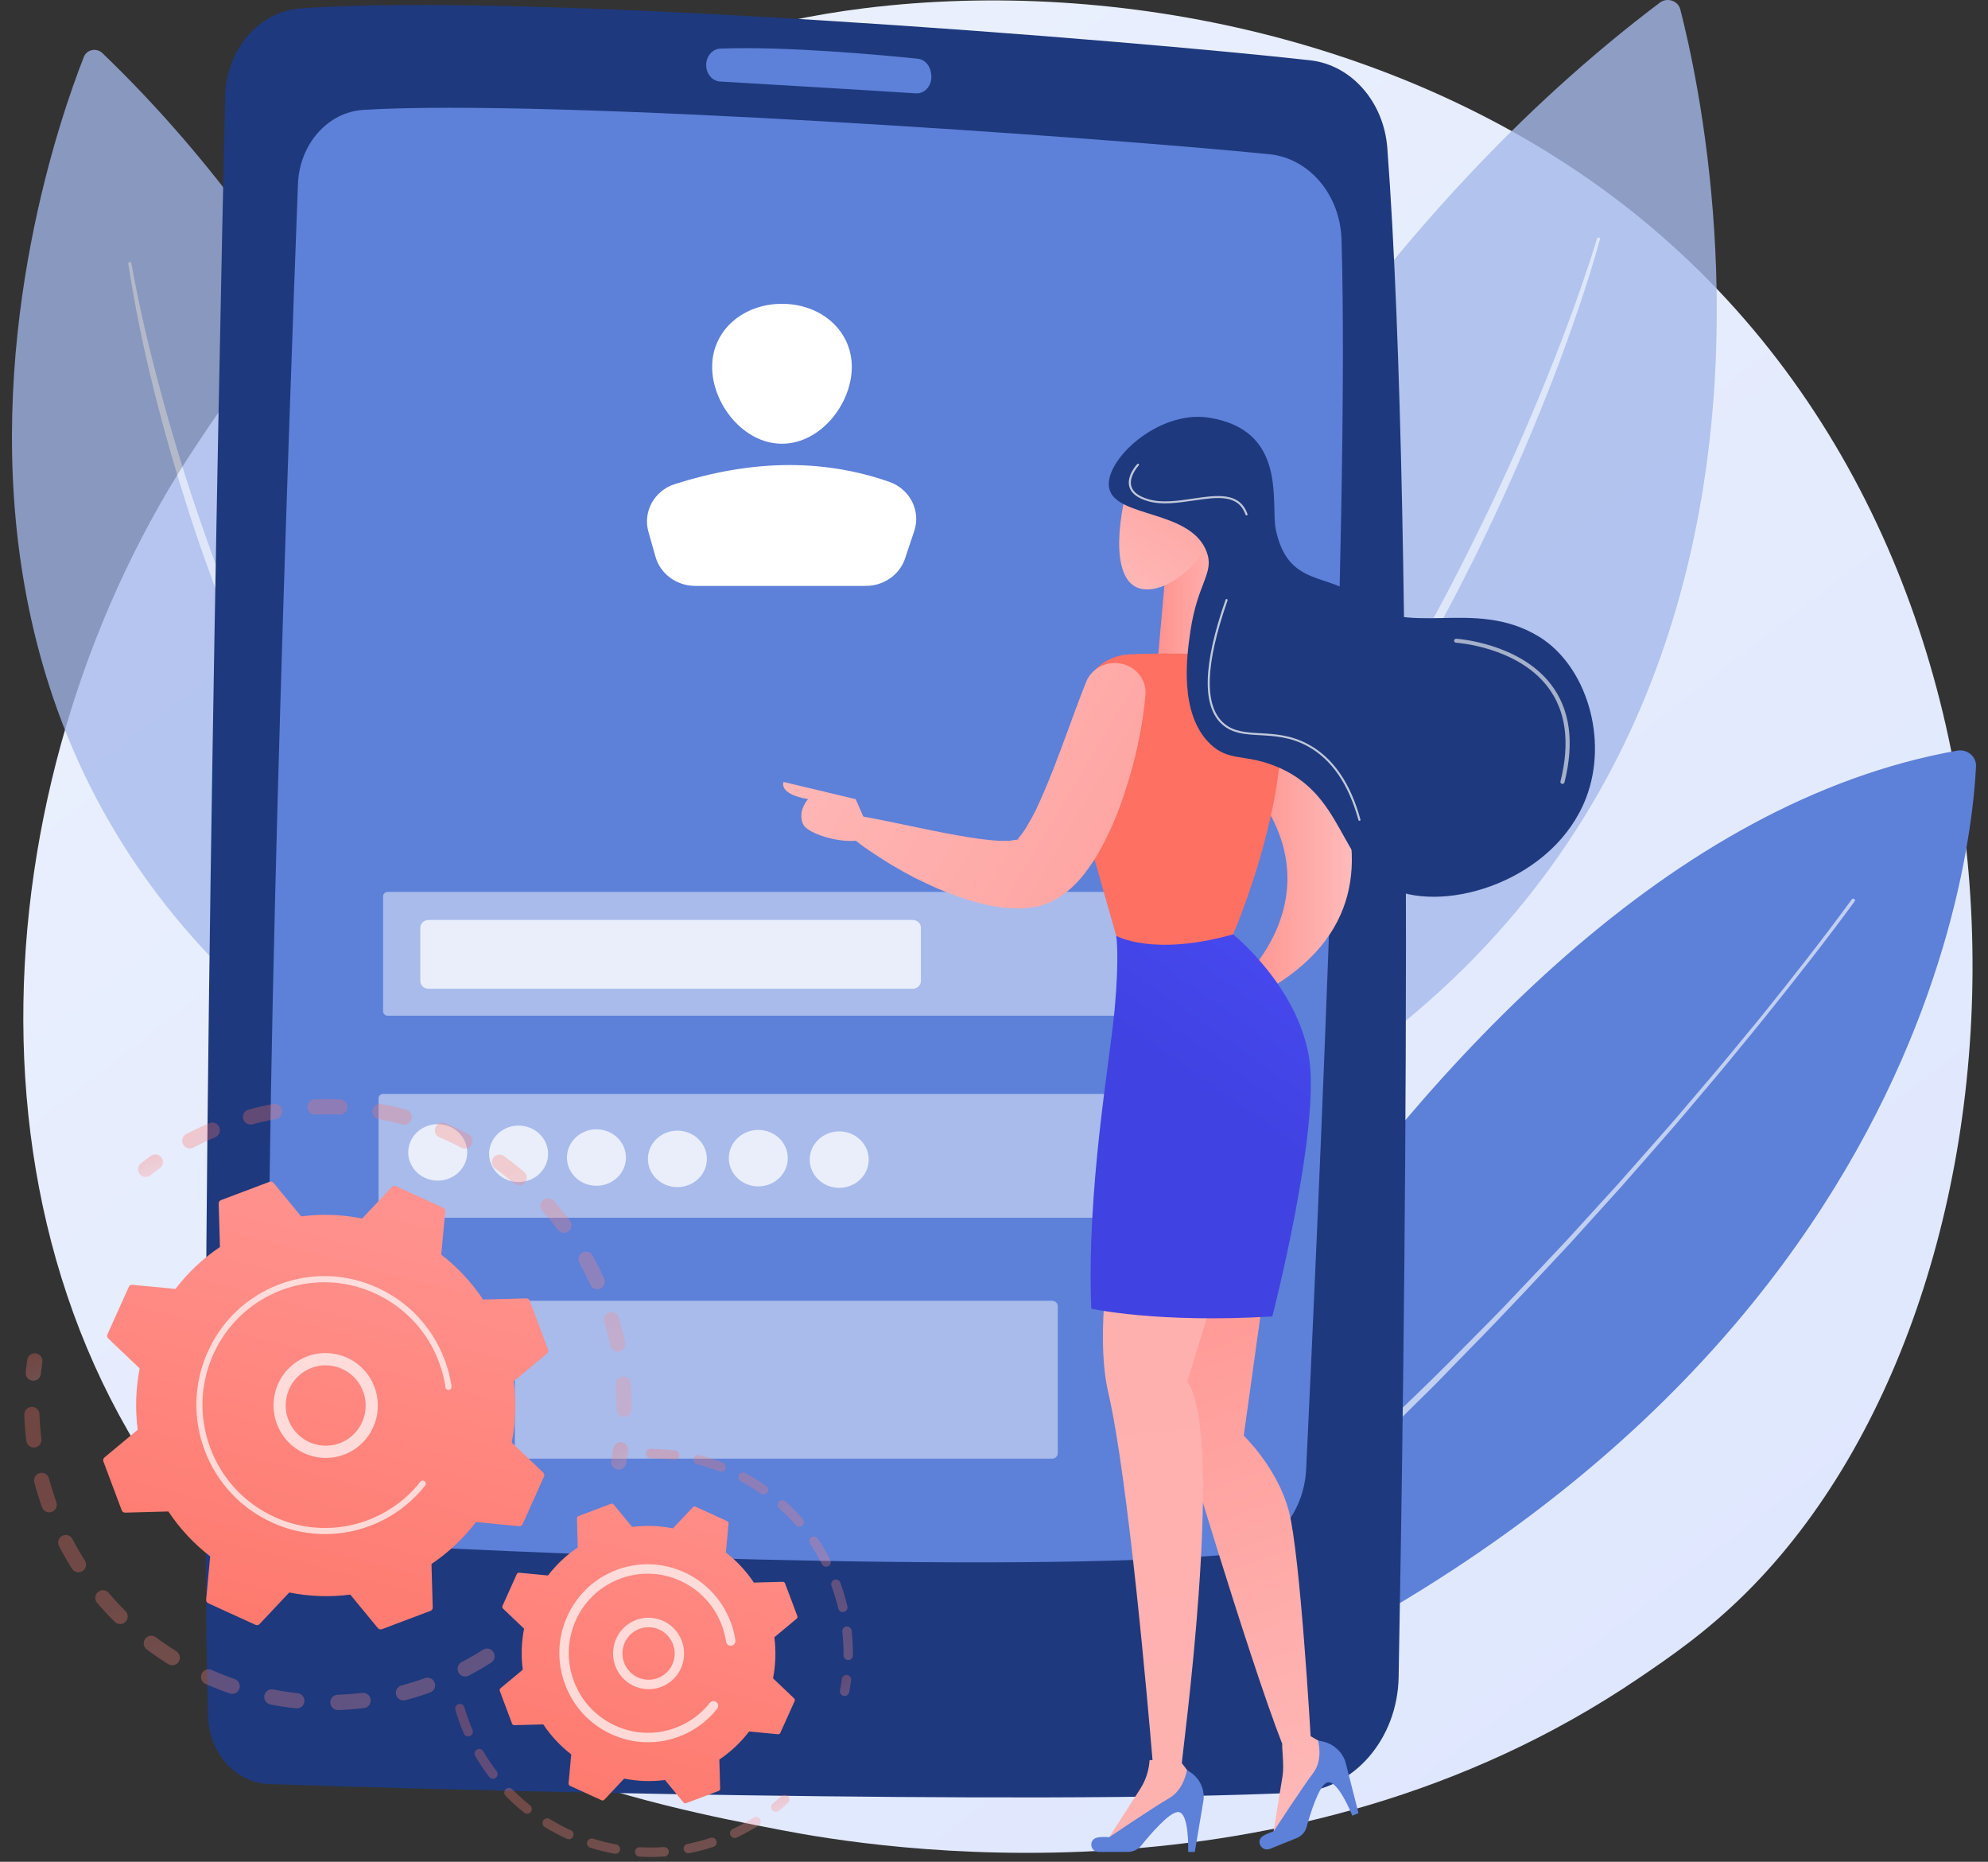 <svg width="157" height="147" viewBox="0 0 157 147" fill="none" xmlns="http://www.w3.org/2000/svg">
<rect x="0" y="0" width="157" height="147" fill="#333333" stroke="none"/>
<path d="M137.936 125.72C134.775 128.867 131.784 130.897 129.421 132.5C101.643 151.348 68.775 145.854 61.789 144.512C51.474 142.531 31.535 138.701 17.119 122.669C-4.69 98.415 -1.294 60.202 15.623 34.977C18.717 30.363 35.063 4.754 68.285 0.647C88.391 -1.838 111.827 3.175 128.8 16.622C164.426 44.849 161.89 101.871 137.936 125.72Z" fill="url(#paint0_linear_301_4583)"/>
<path d="M79.172 140.632C79.172 140.632 109.505 67.279 154.565 59.266C155.365 59.123 156.093 59.735 156.054 60.513C155.599 69.561 149.827 117.447 79.172 140.632Z" fill="#5D80D9"/>
<path opacity="0.62" d="M146.47 71.164C144.169 74.307 141.758 77.368 139.314 80.405C138.703 81.165 138.079 81.915 137.463 82.67C136.842 83.422 136.234 84.184 135.602 84.927L133.712 87.162C133.079 87.905 132.46 88.659 131.812 89.389C130.524 90.858 129.249 92.336 127.952 93.796L124.018 98.143C121.35 101.002 118.683 103.864 115.932 106.652L113.885 108.757C113.211 109.467 112.496 110.139 111.804 110.831L107.626 114.967L103.34 119.002C102.624 119.673 101.915 120.351 101.185 121.008L98.975 122.958C97.498 124.254 96.036 125.568 94.535 126.838L89.969 130.583L88.823 131.513C88.437 131.819 88.063 132.138 87.668 132.434L85.31 134.219C84.526 134.816 83.731 135.4 82.942 135.991C82.153 136.581 81.362 137.169 80.567 137.752C80.506 137.796 80.419 137.785 80.372 137.727C80.327 137.671 80.337 137.591 80.392 137.546L80.396 137.542C81.156 136.918 81.92 136.3 82.685 135.683C83.451 135.067 84.211 134.445 84.983 133.835L87.289 132C88.049 131.378 88.786 130.731 89.54 130.102L94.057 126.324L98.48 122.446L100.694 120.508C101.064 120.186 101.416 119.846 101.778 119.517L102.863 118.526L107.203 114.56C110.025 111.847 112.895 109.176 115.621 106.371C116.997 104.981 118.39 103.606 119.72 102.174C121.061 100.753 122.414 99.342 123.745 97.912L127.692 93.584C128.994 92.129 130.274 90.657 131.567 89.195C132.217 88.467 132.839 87.716 133.474 86.977L135.371 84.75C136.006 84.01 136.616 83.251 137.24 82.502C137.859 81.749 138.485 81.002 139.098 80.246C141.54 77.212 143.948 74.148 146.241 71.013L146.242 71.011C146.286 70.951 146.373 70.936 146.436 70.978C146.499 71.021 146.514 71.104 146.47 71.164L146.47 71.164Z" fill="white"/>
<g opacity="0.79">
<path d="M71.822 98.563C71.822 98.563 86.567 33.789 131.081 0.211C131.662 -0.227 132.521 0.05 132.698 0.737C135.498 11.583 150.077 80.765 71.822 98.563Z" fill="#A4B8EA"/>
<path opacity="0.62" d="M126.355 18.897C125.844 20.776 125.249 22.628 124.622 24.47C123.993 26.312 123.332 28.145 122.631 29.962C121.223 33.597 119.689 37.187 118.037 40.727C117.627 41.613 117.195 42.49 116.775 43.372C116.352 44.253 115.896 45.118 115.458 45.992C115.023 46.868 114.553 47.727 114.097 48.592L113.407 49.888L112.692 51.171C110.79 54.594 108.785 57.968 106.625 61.251C104.458 64.528 102.206 67.757 99.776 70.863C99.476 71.253 99.181 71.647 98.875 72.034L97.943 73.183L97.011 74.332C96.698 74.714 96.395 75.103 96.068 75.473L94.132 77.717L93.646 78.276L93.143 78.821L92.136 79.911C86.793 85.746 80.813 91.043 74.347 95.707C74.294 95.745 74.218 95.735 74.178 95.684C74.139 95.634 74.148 95.564 74.198 95.525L74.201 95.523L76.548 93.69L77.724 92.776L78.861 91.82L81.134 89.905L83.331 87.912C83.695 87.577 84.069 87.254 84.428 86.914L85.492 85.884C86.197 85.194 86.918 84.518 87.612 83.817C88.975 82.393 90.37 80.998 91.668 79.518L92.657 78.423L93.152 77.875L93.629 77.313L95.543 75.07C95.868 74.701 96.168 74.313 96.478 73.931L97.401 72.784L98.324 71.637C98.627 71.251 98.919 70.858 99.217 70.468C101.623 67.368 103.853 64.145 105.998 60.875C108.154 57.61 110.169 54.261 112.076 50.856L112.793 49.58L113.486 48.292C113.944 47.432 114.416 46.578 114.852 45.706C115.748 43.975 116.613 42.23 117.464 40.478C119.154 36.968 120.723 33.405 122.173 29.797C122.908 27.997 123.603 26.182 124.266 24.356C124.598 23.443 124.919 22.526 125.228 21.607C125.543 20.689 125.843 19.765 126.121 18.838L126.122 18.836C126.14 18.775 126.207 18.739 126.271 18.757C126.335 18.774 126.372 18.837 126.355 18.897Z" fill="white"/>
</g>
<g opacity="0.76">
<path d="M48.689 95.087C48.689 95.087 42.938 37.626 8.081 4.189C7.627 3.754 6.854 3.908 6.627 4.484C3.034 13.584 -17.044 71.952 48.689 95.087Z" fill="#A4B8EA"/>
<path opacity="0.62" d="M10.373 20.783C10.968 24.096 11.737 27.386 12.617 30.643C13.484 33.905 14.459 37.139 15.543 40.339C16.091 41.937 16.651 43.531 17.238 45.116C17.522 45.912 17.838 46.697 18.141 47.486L18.601 48.668L19.083 49.841C20.364 52.972 21.745 56.066 23.257 59.101C24.756 62.14 26.334 65.146 28.078 68.064C28.294 68.43 28.504 68.799 28.724 69.163L29.397 70.246L30.071 71.329C30.297 71.689 30.515 72.054 30.755 72.406L32.166 74.534L32.518 75.067L32.886 75.59L33.622 76.635C34.582 78.043 35.636 79.388 36.659 80.754C37.182 81.429 37.732 82.085 38.267 82.752L39.074 83.748C39.347 84.078 39.635 84.394 39.913 84.72L41.594 86.662L43.349 88.545L44.227 89.485L45.143 90.392L46.971 92.212L46.974 92.214C47.02 92.26 47.018 92.334 46.97 92.378C46.923 92.421 46.849 92.421 46.803 92.378C41.706 87.715 37.102 82.545 33.108 76.972L32.354 75.93L31.977 75.409L31.617 74.878L30.184 72.746C29.941 72.394 29.721 72.028 29.492 71.667L28.809 70.581L28.127 69.495C27.905 69.13 27.692 68.76 27.474 68.392C25.708 65.466 24.108 62.451 22.587 59.403C21.075 56.35 19.707 53.233 18.432 50.084L17.953 48.903L17.497 47.714C17.196 46.92 16.883 46.131 16.601 45.331C16.317 44.531 16.016 43.737 15.746 42.934C15.479 42.129 15.201 41.328 14.943 40.521C12.871 34.067 11.149 27.502 10.133 20.815C10.123 20.752 10.169 20.693 10.235 20.684C10.3 20.675 10.361 20.717 10.372 20.779L10.373 20.783Z" fill="white"/>
</g>
<path d="M17.778 7.607C17.279 30.155 15.66 107.935 16.433 135.497C16.515 138.417 18.605 140.761 21.213 140.856C34.108 141.329 81.383 142.527 102.477 141.536C106.87 141.329 110.364 137.344 110.455 132.421C110.893 108.753 111.86 42.184 109.562 11.689C109.286 8.036 106.726 5.126 103.468 4.761C89.424 3.188 41.945 -0.658 23.722 0.666C20.435 0.905 17.86 3.92 17.778 7.607Z" fill="#1E397D"/>
<path d="M23.532 14.524C22.838 32.725 20.649 93.272 21.343 115.662C21.445 118.934 23.748 121.58 26.667 121.772C38.685 122.559 79.689 124.296 97.316 122.715C100.49 122.43 102.981 119.556 103.153 115.995C104.046 97.427 106.611 41.048 105.945 18.91C105.838 15.378 103.396 12.494 100.253 12.178C87.251 10.871 43.68 7.76 28.701 8.675C25.889 8.847 23.652 11.374 23.532 14.524Z" fill="#5D80D9"/>
<path d="M55.77 5.139C55.77 5.831 56.252 6.401 56.868 6.437C59.914 6.616 68.495 7.121 72.329 7.371C73.086 7.42 73.679 6.659 73.535 5.826L73.511 5.684C73.413 5.115 72.992 4.688 72.478 4.635C69.886 4.369 62.064 3.631 56.882 3.839C56.26 3.864 55.77 4.441 55.77 5.139Z" fill="#5D80D9"/>
<path d="M61.763 52.697C71.697 52.697 79.751 44.988 79.751 35.478C79.751 25.968 71.697 18.259 61.763 18.259C51.829 18.259 43.776 25.968 43.776 35.478C43.776 44.988 51.829 52.697 61.763 52.697Z" fill="#5D80D9"/>
<path d="M67.27 28.972C67.27 31.888 64.801 35.035 61.755 35.035C58.71 35.035 56.241 31.888 56.241 28.972C56.241 26.056 58.71 23.988 61.755 23.988C64.801 23.988 67.27 26.056 67.27 28.972Z" fill="white"/>
<path d="M54.912 46.261H68.374C69.791 46.261 71.046 45.384 71.478 44.092L72.202 41.924C72.733 40.337 71.87 38.619 70.236 38.047C64.757 36.129 59.092 36.375 53.288 38.224C51.663 38.742 50.76 40.406 51.209 41.989L51.767 43.958C52.152 45.317 53.441 46.261 54.912 46.261Z" fill="white"/>
<g opacity="0.71">
<path opacity="0.65" d="M96.263 80.197H30.616C30.415 80.197 30.253 80.041 30.253 79.849V70.769C30.253 70.577 30.415 70.421 30.616 70.421H96.263C96.464 70.421 96.626 70.577 96.626 70.769V79.849C96.626 80.041 96.464 80.197 96.263 80.197Z" fill="white"/>
<path opacity="0.65" d="M95.905 96.146H30.258C30.057 96.146 29.895 95.99 29.895 95.798V86.718C29.895 86.526 30.057 86.371 30.258 86.371H95.905C96.105 86.371 96.268 86.526 96.268 86.718V95.798C96.268 95.99 96.105 96.146 95.905 96.146Z" fill="white"/>
<path opacity="0.65" d="M83.088 115.168H41.106C40.859 115.168 40.658 114.976 40.658 114.739V103.134C40.658 102.897 40.859 102.705 41.106 102.705H83.088C83.335 102.705 83.536 102.897 83.536 103.134V114.739C83.536 114.976 83.335 115.168 83.088 115.168Z" fill="white"/>
</g>
<path opacity="0.75" d="M72.081 78.066H33.838C33.482 78.066 33.193 77.79 33.193 77.449V73.253C33.193 72.912 33.482 72.636 33.838 72.636H72.081C72.437 72.636 72.726 72.912 72.726 73.253V77.449C72.726 77.79 72.437 78.066 72.081 78.066Z" fill="white"/>
<g opacity="0.75">
<path d="M35.46 93.047C36.649 92.576 37.213 91.271 36.721 90.134C36.228 88.996 34.866 88.456 33.678 88.927C32.489 89.398 31.925 90.703 32.417 91.84C32.91 92.978 34.272 93.518 35.46 93.047Z" fill="white"/>
<path d="M40.956 93.329C42.242 93.329 43.285 92.331 43.285 91.1C43.285 89.869 42.242 88.871 40.956 88.871C39.67 88.871 38.627 89.869 38.627 91.1C38.627 92.331 39.67 93.329 40.956 93.329Z" fill="white"/>
<path d="M49.37 91.907C49.666 90.709 48.891 89.508 47.639 89.225C46.387 88.942 45.133 89.684 44.837 90.882C44.541 92.081 45.317 93.281 46.568 93.564C47.82 93.847 49.075 93.105 49.37 91.907Z" fill="white"/>
<path d="M53.496 93.73C54.783 93.73 55.825 92.732 55.825 91.501C55.825 90.269 54.783 89.271 53.496 89.271C52.21 89.271 51.167 90.269 51.167 91.501C51.167 92.732 52.21 93.73 53.496 93.73Z" fill="white"/>
<path d="M59.886 93.672C61.172 93.672 62.215 92.674 62.215 91.443C62.215 90.212 61.172 89.213 59.886 89.213C58.6 89.213 57.557 90.212 57.557 91.443C57.557 92.674 58.6 93.672 59.886 93.672Z" fill="white"/>
<path d="M66.276 93.787C67.563 93.787 68.605 92.789 68.605 91.558C68.605 90.326 67.563 89.328 66.276 89.328C64.99 89.328 63.947 90.326 63.947 91.558C63.947 92.789 64.99 93.787 66.276 93.787Z" fill="white"/>
</g>
<path d="M92.873 98.835L100.008 100.543L98.224 113.35C98.224 113.35 100.9 115.911 101.791 119.326C102.683 122.741 103.506 137.081 103.506 137.081L105.199 138.061L105.405 138.879L100.479 145.219L101.296 140.173C101.425 139.372 101.201 137.747 101.272 137.713C98.596 130.883 92.873 111.642 92.873 111.642V98.835Z" fill="url(#paint1_linear_301_4583)"/>
<path d="M90.788 138.966C90.865 138.965 90.941 138.971 91.019 138.966C90.674 134.849 89.098 116.727 87.521 109.934C85.737 102.25 90.197 86.882 90.197 86.882L98.224 94.566L93.764 109.081C96.82 113.469 93.266 139.167 93.343 139.156L93.338 139.213L94.501 140.745L94.36 141.575L87.251 145.591L90.048 141.243C90.492 140.552 90.738 139.77 90.788 138.966Z" fill="url(#paint2_linear_301_4583)"/>
<path d="M99.816 52.803C99.816 52.803 115.445 69.665 99.816 78.31L98.224 77.206C98.224 77.206 105.983 70.094 98.224 61.387L99.816 52.803Z" fill="url(#paint3_linear_301_4583)"/>
<path d="M86.783 146.22H89.051C89.476 146.22 89.876 146.034 90.135 145.711C90.843 144.832 92.308 143.116 93.008 143.071C93.951 143.011 93.831 146.22 93.831 146.22H94.359L95.029 142.232C95.198 141.228 94.676 140.234 93.735 139.764C93.735 139.764 93.519 141.29 92.35 141.965C91.181 142.641 87.593 145.058 87.593 145.058C87.593 145.058 87.154 144.998 86.671 145.082C85.956 145.206 86.056 146.22 86.783 146.22Z" fill="#5D80D9"/>
<path d="M100.302 145.973L102.393 145.131C102.784 144.973 103.078 144.652 103.186 144.259C103.482 143.186 104.137 141.06 104.765 140.759C105.61 140.353 106.799 143.357 106.799 143.357L107.286 143.16L106.288 139.236C106.036 138.248 105.153 137.525 104.095 137.441C104.095 137.441 104.515 138.928 103.711 139.984C102.906 141.041 100.579 144.601 100.579 144.601C100.579 144.601 100.149 144.709 99.738 144.965C99.129 145.345 99.632 146.243 100.302 145.973Z" fill="#5D80D9"/>
<path d="M88.153 73.889C88.153 73.889 88.415 75.428 88.031 79.659C87.646 83.89 85.809 93.823 86.183 103.327C86.183 103.327 91.406 104.492 100.479 103.94C100.479 103.94 104.308 89.102 103.375 83.461C102.442 77.82 97.382 73.773 97.382 73.773L88.153 73.889Z" fill="url(#paint4_linear_301_4583)"/>
<path d="M92.011 45.618L91.373 52.803H97.437L95.929 41.836L92.011 45.618Z" fill="url(#paint5_linear_301_4583)"/>
<path d="M99.234 51.809C97.141 51.699 92.461 51.494 89.146 51.667C87.401 51.758 85.939 52.957 85.582 54.595L84.773 58.304C84.472 59.685 84.517 61.116 84.905 62.477L88.152 73.889C88.152 73.889 91.041 75.551 97.382 73.773C97.382 73.773 102.951 61.06 100.671 52.928C100.494 52.297 99.916 51.845 99.234 51.809Z" fill="url(#paint6_linear_301_4583)"/>
<path d="M85.741 53.93C84.847 56.182 84.041 58.544 83.174 60.756C82.733 61.863 82.286 62.949 81.808 63.945C81.566 64.442 81.3 64.898 81.056 65.311C80.812 65.721 80.537 66.061 80.394 66.218C80.366 66.242 80.46 66.259 80.492 66.261C80.511 66.263 79.888 66.358 79.697 66.389L78.95 66.385C77.88 66.332 76.668 66.152 75.453 65.925C73.001 65.488 70.452 64.873 67.834 64.409L67.814 64.405C67.313 64.316 66.832 64.633 66.739 65.112C66.678 65.428 66.802 65.737 67.037 65.936C68.092 66.825 69.211 67.556 70.371 68.267C70.955 68.609 71.549 68.944 72.154 69.266C72.77 69.566 73.387 69.869 74.029 70.149C75.321 70.688 76.655 71.185 78.192 71.503C78.596 71.568 78.995 71.636 79.411 71.689C79.877 71.705 80.3 71.744 80.81 71.716C81.08 71.69 81.352 71.659 81.623 71.621C81.767 71.597 81.873 71.594 82.048 71.548C82.234 71.494 82.419 71.435 82.602 71.369C82.984 71.238 83.231 71.079 83.541 70.914C83.798 70.751 84.033 70.582 84.261 70.407C85.101 69.722 85.623 69.042 86.083 68.389C86.542 67.736 86.905 67.083 87.231 66.442C87.886 65.163 88.397 63.895 88.812 62.618C89.653 60.06 90.222 57.545 90.463 54.874C90.578 53.595 89.588 52.469 88.251 52.359C87.145 52.267 86.149 52.901 85.773 53.847L85.741 53.93Z" fill="url(#paint7_linear_301_4583)"/>
<path d="M68.658 65.556L67.576 63.097L61.88 61.739C61.88 61.739 61.425 62.684 63.817 63.097C63.817 63.097 62.962 64.001 63.418 65.064C63.874 66.128 68.715 67.193 68.658 65.556Z" fill="url(#paint8_linear_301_4583)"/>
<path d="M89.444 37.32C89.227 37.442 87.521 43.203 88.951 45.618C90.38 48.033 94.746 45.328 95.929 41.835C97.113 38.343 95.212 34.064 89.444 37.32Z" fill="url(#paint9_linear_301_4583)"/>
<path d="M100.759 41.836C101.738 46.429 104.983 45.172 107.281 47.215C111.006 50.527 116.334 47.113 121.514 50.251C125.254 52.517 127.055 58.313 125.261 62.993C122.775 69.475 114.281 72.141 109.88 70.167C105.673 68.28 106.272 62.629 100.611 60.445C98.208 59.518 97.022 60.12 95.583 58.746C93.064 56.34 93.743 51.672 94.005 49.874C94.574 45.971 95.94 45.265 95.287 43.55C94.017 40.214 88.09 40.902 87.597 38.547C87.147 36.403 91.442 32.338 95.484 32.979C101.738 33.97 100.323 39.79 100.759 41.836Z" fill="#1E397D"/>
<path opacity="0.6" d="M123.393 61.896C123.467 61.896 123.534 61.848 123.552 61.776C124.353 58.593 123.99 55.984 122.472 54.019C119.953 50.758 115.058 50.435 115.009 50.432C114.932 50.42 114.842 50.492 114.836 50.579C114.83 50.665 114.899 50.74 114.989 50.745C115.037 50.748 119.784 51.063 122.21 54.207C123.666 56.093 124.011 58.615 123.234 61.702C123.213 61.786 123.267 61.871 123.355 61.891C123.367 61.894 123.381 61.896 123.393 61.896Z" fill="white"/>
<path opacity="0.72" d="M107.361 64.809C107.367 64.809 107.374 64.808 107.381 64.806C107.425 64.795 107.451 64.752 107.44 64.71C106.66 61.846 105.291 59.856 103.372 58.797C101.976 58.026 100.669 57.954 99.516 57.891C98.404 57.83 97.444 57.776 96.671 57.119C95.073 55.759 95.166 52.489 96.946 47.399C96.96 47.358 96.937 47.314 96.894 47.3C96.851 47.286 96.805 47.309 96.79 47.35C94.987 52.504 94.911 55.83 96.562 57.236C97.378 57.93 98.364 57.984 99.507 58.047C100.642 58.11 101.928 58.18 103.291 58.932C105.17 59.97 106.513 61.927 107.281 64.75C107.291 64.785 107.324 64.809 107.361 64.809Z" fill="white"/>
<path opacity="0.72" d="M98.442 40.696C98.451 40.696 98.46 40.694 98.469 40.692C98.511 40.678 98.534 40.633 98.52 40.592C97.9 38.826 96.114 39.089 94.221 39.367C93.023 39.544 91.784 39.725 90.734 39.428C89.95 39.205 89.484 38.861 89.35 38.403C89.12 37.624 89.925 36.755 89.933 36.746C89.963 36.714 89.96 36.664 89.927 36.636C89.894 36.606 89.842 36.609 89.812 36.641C89.776 36.679 88.938 37.582 89.192 38.445C89.343 38.958 89.846 39.339 90.687 39.578C91.773 39.886 93.03 39.701 94.246 39.522C96.146 39.243 97.788 39.001 98.365 40.642C98.376 40.675 98.408 40.696 98.442 40.696Z" fill="white"/>
<g opacity="0.3">
<path d="M39.004 130.499C39.139 130.772 39.05 131.11 38.788 131.276C38.216 131.641 37.619 131.986 37.014 132.301C36.72 132.455 36.357 132.339 36.204 132.043C36.202 132.04 36.2 132.036 36.199 132.033C36.053 131.739 36.168 131.381 36.459 131.229C37.033 130.929 37.6 130.602 38.144 130.255C38.424 130.077 38.795 130.161 38.973 130.443C38.984 130.461 38.995 130.48 39.004 130.499ZM34.303 132.796C34.313 132.818 34.323 132.84 34.331 132.862C34.443 133.177 34.28 133.522 33.968 133.634C33.327 133.863 32.669 134.067 32.014 134.241C31.693 134.325 31.366 134.133 31.279 133.81C31.194 133.487 31.386 133.157 31.706 133.073C32.329 132.908 32.953 132.714 33.563 132.496C33.853 132.392 34.169 132.526 34.303 132.796ZM29.213 133.995C29.243 134.055 29.263 134.122 29.272 134.192C29.311 134.524 29.076 134.824 28.747 134.863C28.072 134.943 27.385 134.994 26.705 135.016C26.374 135.026 26.096 134.764 26.085 134.431C26.073 134.098 26.333 133.819 26.665 133.808C27.31 133.788 27.962 133.739 28.604 133.663C28.863 133.633 29.103 133.773 29.213 133.995ZM23.981 134.019C24.03 134.118 24.052 134.233 24.04 134.351C24.005 134.683 23.709 134.922 23.379 134.886C22.703 134.812 22.021 134.708 21.354 134.576C21.028 134.512 20.816 134.195 20.878 133.868C20.941 133.54 21.256 133.327 21.582 133.391C22.216 133.516 22.863 133.616 23.506 133.686C23.718 133.709 23.892 133.84 23.981 134.019ZM18.872 132.869C18.941 133.008 18.956 133.174 18.902 133.333C18.795 133.649 18.453 133.816 18.14 133.707C17.498 133.485 16.856 133.232 16.233 132.954C15.929 132.82 15.791 132.463 15.924 132.158C16.058 131.853 16.412 131.715 16.716 131.85C17.308 132.114 17.918 132.354 18.529 132.566C18.684 132.62 18.804 132.731 18.872 132.869ZM14.141 130.612C14.23 130.793 14.228 131.014 14.115 131.198C13.94 131.482 13.57 131.569 13.288 131.393C12.71 131.033 12.139 130.643 11.593 130.235C11.326 130.036 11.27 129.658 11.468 129.39C11.665 129.123 12.041 129.067 12.308 129.266C12.827 129.654 13.369 130.025 13.919 130.367C14.018 130.428 14.092 130.514 14.141 130.612ZM3.055 111.417C3.092 111.492 3.114 111.576 3.117 111.665C3.14 112.313 3.191 112.969 3.269 113.615C3.309 113.946 3.075 114.247 2.746 114.286C2.417 114.326 2.117 114.09 2.077 113.759C1.995 113.079 1.94 112.388 1.916 111.705C1.905 111.371 2.164 111.092 2.495 111.081C2.739 111.073 2.953 111.212 3.055 111.417ZM10.025 127.36C10.136 127.584 10.1 127.864 9.915 128.052C9.683 128.289 9.303 128.292 9.066 128.057C8.581 127.577 8.111 127.07 7.669 126.549C7.455 126.295 7.483 125.914 7.735 125.698C7.987 125.482 8.366 125.512 8.582 125.766C9.002 126.26 9.448 126.742 9.908 127.198C9.957 127.247 9.996 127.302 10.025 127.36ZM3.828 116.621C3.845 116.657 3.86 116.695 3.871 116.735C4.037 117.363 4.233 117.991 4.452 118.604C4.565 118.918 4.403 119.263 4.091 119.376C3.779 119.488 3.434 119.325 3.322 119.011C3.092 118.366 2.886 117.705 2.71 117.044C2.624 116.722 2.815 116.391 3.135 116.306C3.416 116.231 3.703 116.37 3.828 116.621ZM6.733 123.267C6.868 123.54 6.779 123.877 6.518 124.044C6.238 124.223 5.867 124.139 5.688 123.858C5.323 123.282 4.977 122.682 4.661 122.075C4.659 122.071 4.657 122.067 4.656 122.063C4.51 121.769 4.625 121.412 4.914 121.26C5.208 121.106 5.571 121.221 5.725 121.517C6.025 122.093 6.354 122.663 6.701 123.211C6.713 123.229 6.723 123.248 6.733 123.267Z" fill="url(#paint10_linear_301_4583)"/>
<path d="M3.287 107.185C3.34 107.291 3.362 107.415 3.344 107.541C3.299 107.849 3.259 108.163 3.227 108.475C3.192 108.806 2.896 109.046 2.566 109.01C2.236 108.974 1.997 108.677 2.032 108.345C2.067 108.017 2.108 107.687 2.155 107.363C2.203 107.033 2.509 106.806 2.837 106.855C3.039 106.885 3.203 107.014 3.287 107.185Z" fill="url(#paint11_linear_301_4583)"/>
</g>
<g opacity="0.3">
<path d="M12.811 91.484C12.94 91.745 12.866 92.069 12.622 92.243C12.37 92.423 12.118 92.612 11.872 92.804C11.611 93.008 11.233 92.96 11.03 92.697C10.825 92.432 10.873 92.054 11.134 91.85C11.393 91.648 11.659 91.449 11.924 91.259C12.194 91.066 12.569 91.129 12.762 91.401C12.781 91.428 12.797 91.455 12.811 91.484Z" fill="url(#paint12_linear_301_4583)"/>
<path d="M47.359 100.187C47.482 100.436 47.601 100.688 47.717 100.943C47.855 101.247 47.722 101.604 47.42 101.742C47.118 101.88 46.76 101.744 46.624 101.442C46.357 100.853 46.067 100.277 45.758 99.722C45.597 99.43 45.699 99.063 45.989 98.901C46.278 98.738 46.644 98.843 46.806 99.134C46.997 99.477 47.183 99.831 47.359 100.187ZM48.833 103.929C48.848 103.96 48.861 103.992 48.871 104.025C49.064 104.671 49.233 105.332 49.371 105.989C49.44 106.316 49.232 106.636 48.908 106.704C48.583 106.772 48.264 106.563 48.196 106.237C48.064 105.612 47.904 104.984 47.721 104.37C47.625 104.051 47.805 103.715 48.123 103.619C48.407 103.534 48.705 103.67 48.833 103.929ZM45.074 96.473C45.2 96.728 45.132 97.045 44.898 97.222C44.634 97.423 44.257 97.369 44.057 97.103C43.674 96.593 43.264 96.093 42.838 95.617C42.617 95.368 42.637 94.986 42.883 94.764C43.13 94.541 43.51 94.563 43.731 94.811C44.18 95.313 44.611 95.84 45.014 96.376C45.038 96.407 45.057 96.439 45.074 96.473ZM49.766 109.024C49.8 109.092 49.822 109.169 49.828 109.25C49.875 109.921 49.895 110.603 49.886 111.276C49.881 111.609 49.609 111.875 49.277 111.87C48.945 111.864 48.68 111.59 48.685 111.256C48.693 110.618 48.675 109.97 48.629 109.333C48.606 109 48.855 108.712 49.186 108.689C49.436 108.672 49.661 108.811 49.766 109.024ZM41.533 92.71C41.636 92.92 41.614 93.179 41.454 93.369C41.24 93.623 40.861 93.655 40.608 93.439C40.123 93.026 39.614 92.629 39.095 92.257C38.825 92.064 38.761 91.687 38.953 91.415C39.145 91.144 39.519 91.081 39.79 91.274C40.337 91.665 40.872 92.084 41.383 92.518C41.447 92.573 41.498 92.639 41.533 92.71ZM37.259 89.818C37.341 89.985 37.346 90.189 37.254 90.367C37.1 90.662 36.738 90.776 36.444 90.621C35.879 90.324 35.296 90.047 34.711 89.799C34.405 89.669 34.261 89.315 34.389 89.008C34.518 88.7 34.87 88.557 35.175 88.686C35.792 88.948 36.405 89.239 36.999 89.552C37.116 89.613 37.204 89.708 37.259 89.818ZM32.461 87.93C32.524 88.057 32.543 88.207 32.504 88.355C32.418 88.677 32.089 88.868 31.768 88.781C31.153 88.614 30.525 88.471 29.9 88.357C29.573 88.297 29.356 87.983 29.415 87.655C29.473 87.327 29.785 87.109 30.112 87.169C30.77 87.289 31.431 87.439 32.078 87.615C32.252 87.662 32.387 87.78 32.461 87.93ZM27.371 87.138C27.415 87.226 27.438 87.326 27.433 87.432C27.42 87.765 27.14 88.023 26.809 88.009C26.173 87.981 25.529 87.98 24.895 88.007C24.563 88.021 24.283 87.761 24.268 87.429C24.254 87.095 24.511 86.814 24.842 86.8C25.51 86.772 26.188 86.773 26.858 86.802C27.084 86.812 27.277 86.947 27.371 87.138ZM22.233 87.489C22.258 87.538 22.276 87.592 22.286 87.649C22.346 87.977 22.13 88.292 21.804 88.351C21.18 88.465 20.552 88.606 19.938 88.773C19.618 88.86 19.288 88.668 19.201 88.347C19.114 88.025 19.303 87.694 19.623 87.607C20.269 87.432 20.93 87.282 21.587 87.163C21.856 87.114 22.117 87.254 22.233 87.489ZM17.303 88.965C17.309 88.976 17.314 88.987 17.319 88.999C17.448 89.306 17.305 89.66 17 89.79C16.569 89.972 16.139 90.17 15.72 90.379C15.569 90.454 15.419 90.531 15.27 90.609C14.976 90.764 14.613 90.649 14.459 90.354C14.297 90.057 14.417 89.693 14.711 89.539C14.868 89.457 15.026 89.376 15.185 89.296C15.625 89.077 16.078 88.869 16.532 88.677C16.825 88.552 17.163 88.681 17.303 88.965Z" fill="url(#paint13_linear_301_4583)"/>
<path d="M49.559 114.212C49.612 114.319 49.634 114.444 49.615 114.571C49.566 114.894 49.509 115.222 49.447 115.546C49.383 115.874 49.068 116.087 48.742 116.022C48.417 115.958 48.204 115.641 48.267 115.313C48.327 115.005 48.381 114.693 48.427 114.387C48.477 114.057 48.783 113.831 49.111 113.882C49.312 113.913 49.474 114.041 49.559 114.212Z" fill="url(#paint14_linear_301_4583)"/>
</g>
<path d="M42.962 116.587C43.011 116.477 42.986 116.348 42.899 116.265L40.415 113.902C40.723 112.329 40.784 110.694 40.57 109.057L43.196 106.87C43.288 106.794 43.322 106.667 43.28 106.554L41.833 102.696C41.79 102.583 41.682 102.509 41.562 102.513L38.149 102.603C37.235 101.23 36.115 100.041 34.849 99.061L35.164 95.642C35.175 95.522 35.11 95.408 35.001 95.358L31.267 93.652C31.157 93.603 31.029 93.628 30.947 93.715L28.602 96.207C27.037 95.894 25.411 95.828 23.783 96.04L21.602 93.394C21.525 93.301 21.399 93.267 21.287 93.309L17.453 94.755C17.341 94.797 17.268 94.906 17.271 95.026L17.37 98.458C16.006 99.374 14.826 100.497 13.855 101.768L10.453 101.442C10.334 101.431 10.221 101.497 10.171 101.606L8.484 105.357C8.434 105.466 8.46 105.595 8.547 105.678L11.031 108.042C10.723 109.615 10.662 111.25 10.876 112.887L8.249 115.073C8.157 115.15 8.124 115.277 8.166 115.39L9.613 119.248C9.655 119.361 9.764 119.434 9.884 119.431L13.296 119.34C14.211 120.713 15.331 121.903 16.597 122.882L16.281 126.302C16.27 126.422 16.336 126.535 16.445 126.585L20.179 128.291C20.288 128.341 20.417 128.316 20.499 128.229L22.844 125.736C24.409 126.05 26.035 126.115 27.663 125.904L29.844 128.55C29.92 128.643 30.047 128.677 30.159 128.635L33.993 127.189C34.105 127.147 34.178 127.038 34.174 126.917L34.076 123.486C35.439 122.569 36.619 121.446 37.591 120.176L40.992 120.501C41.112 120.513 41.225 120.447 41.274 120.337L42.962 116.587Z" fill="url(#paint15_linear_301_4583)"/>
<path opacity="0.7" d="M29.412 109.137C30.306 110.947 29.772 113.193 28.076 114.376C26.212 115.676 23.64 115.207 22.342 113.33C21.713 112.42 21.474 111.32 21.668 110.232C21.862 109.143 22.466 108.197 23.369 107.567C25.233 106.267 27.805 106.736 29.103 108.613C29.22 108.783 29.323 108.958 29.412 109.137ZM22.892 112.374C22.961 112.514 23.041 112.649 23.131 112.78C24.126 114.219 26.098 114.579 27.527 113.582C28.956 112.585 29.31 110.603 28.315 109.163C27.32 107.724 25.348 107.364 23.918 108.361C23.226 108.844 22.763 109.57 22.614 110.404C22.493 111.082 22.592 111.767 22.892 112.374Z" fill="white"/>
<path opacity="0.7" d="M34.701 106.409C34.854 106.72 34.993 107.04 35.117 107.369C35.156 107.473 35.193 107.577 35.228 107.682C35.404 108.199 35.538 108.729 35.629 109.263C35.63 109.271 35.631 109.278 35.632 109.285C35.636 109.306 35.639 109.327 35.642 109.347C35.649 109.388 35.655 109.428 35.661 109.469C35.677 109.575 35.621 109.675 35.531 109.72C35.509 109.731 35.485 109.739 35.459 109.743C35.328 109.762 35.206 109.671 35.186 109.539C35.085 108.86 34.91 108.187 34.667 107.539C33.461 104.32 30.726 102.118 27.605 101.453C25.869 101.083 24.013 101.188 22.234 101.859C21.922 101.976 21.619 102.109 21.324 102.256C19.343 103.243 17.774 104.873 16.85 106.926C15.788 109.284 15.705 111.919 16.615 114.346C18.494 119.356 24.071 121.902 29.047 120.026C29.354 119.91 29.654 119.779 29.946 119.634C31.21 119.004 32.322 118.103 33.2 116.991C33.222 116.962 33.25 116.94 33.281 116.925C33.361 116.885 33.462 116.892 33.537 116.952C33.641 117.036 33.659 117.187 33.576 117.292C32.655 118.459 31.487 119.406 30.16 120.067C29.854 120.219 29.539 120.357 29.217 120.478C23.992 122.448 18.137 119.772 16.165 114.515C15.21 111.968 15.297 109.202 16.412 106.726C17.382 104.57 19.029 102.86 21.109 101.823C21.418 101.669 21.737 101.53 22.065 101.407C24.596 100.452 27.347 100.547 29.813 101.673C31.959 102.654 33.665 104.315 34.701 106.409Z" fill="white"/>
<g opacity="0.3">
<path d="M62.305 141.911C62.376 142.056 62.348 142.236 62.225 142.351C61.994 142.565 61.753 142.776 61.509 142.977C61.351 143.107 61.118 143.083 60.987 142.924C60.857 142.764 60.88 142.529 61.039 142.399C61.271 142.208 61.5 142.007 61.721 141.802C61.871 141.663 62.105 141.672 62.245 141.824C62.27 141.851 62.289 141.88 62.305 141.911Z" fill="url(#paint16_linear_301_4583)"/>
<path d="M60.043 143.654C60.127 143.824 60.071 144.032 59.909 144.135C59.45 144.425 58.972 144.695 58.487 144.936C58.385 144.987 58.282 145.037 58.178 145.086C57.992 145.173 57.773 145.08 57.684 144.907C57.596 144.72 57.676 144.498 57.861 144.411C57.96 144.364 58.059 144.316 58.156 144.268C58.619 144.037 59.075 143.78 59.512 143.504C59.686 143.394 59.915 143.447 60.024 143.621C60.031 143.632 60.037 143.643 60.043 143.654ZM56.559 145.298C56.567 145.313 56.574 145.33 56.58 145.347C56.644 145.543 56.538 145.754 56.344 145.818C55.72 146.024 55.077 146.192 54.434 146.319C54.233 146.359 54.038 146.226 53.998 146.025C53.959 145.822 54.089 145.627 54.29 145.587C54.903 145.466 55.516 145.305 56.111 145.109C56.288 145.051 56.478 145.134 56.559 145.298ZM52.782 146.042C52.803 146.084 52.816 146.131 52.819 146.181C52.834 146.387 52.68 146.565 52.476 146.579C51.821 146.624 51.156 146.629 50.5 146.593C50.295 146.581 50.139 146.406 50.149 146.2C50.16 145.994 50.335 145.836 50.539 145.848C51.165 145.883 51.799 145.878 52.423 145.835C52.577 145.824 52.717 145.91 52.782 146.042ZM48.935 145.829C48.969 145.898 48.982 145.978 48.968 146.06C48.932 146.262 48.739 146.397 48.538 146.361C47.89 146.243 47.245 146.084 46.618 145.888C46.423 145.827 46.313 145.617 46.374 145.421C46.434 145.224 46.642 145.115 46.838 145.176C47.434 145.363 48.051 145.515 48.668 145.627C48.788 145.648 48.884 145.726 48.935 145.829ZM45.255 144.678C45.303 144.774 45.309 144.891 45.261 144.997C45.177 145.184 44.958 145.268 44.771 145.183C44.172 144.911 43.584 144.599 43.023 144.257C42.847 144.15 42.792 143.92 42.898 143.744C43.004 143.568 43.232 143.512 43.407 143.619C43.942 143.946 44.503 144.244 45.075 144.503C45.156 144.54 45.218 144.603 45.255 144.678ZM41.962 142.664C42.024 142.79 42.013 142.945 41.921 143.062C41.795 143.223 41.562 143.25 41.401 143.122C40.885 142.712 40.39 142.266 39.929 141.796C39.786 141.648 39.787 141.413 39.933 141.268C40.079 141.124 40.314 141.126 40.457 141.273C40.897 141.721 41.368 142.147 41.86 142.538C41.904 142.573 41.938 142.617 41.962 142.664ZM39.258 139.905C39.335 140.061 39.295 140.256 39.152 140.366C38.989 140.491 38.756 140.46 38.632 140.296C38.233 139.773 37.861 139.219 37.528 138.647C37.427 138.468 37.483 138.241 37.66 138.137C37.836 138.033 38.063 138.093 38.167 138.271C38.486 138.816 38.84 139.345 39.22 139.843C39.235 139.863 39.247 139.883 39.258 139.905ZM36.65 134.736C36.659 134.755 36.667 134.776 36.673 134.797C36.826 135.319 37.01 135.842 37.22 136.351C37.251 136.429 37.283 136.504 37.315 136.579C37.397 136.768 37.311 136.988 37.123 137.069C36.935 137.151 36.71 137.065 36.635 136.875C36.6 136.795 36.566 136.715 36.533 136.634C36.315 136.101 36.122 135.553 35.962 135.006C35.904 134.808 36.017 134.601 36.213 134.544C36.388 134.492 36.571 134.577 36.65 134.736Z" fill="url(#paint17_linear_301_4583)"/>
</g>
<g opacity="0.3">
<path d="M65.578 123.167C65.668 123.349 65.596 123.571 65.415 123.664C65.234 123.758 65.01 123.685 64.916 123.502C64.634 122.95 64.316 122.41 63.971 121.898C63.859 121.727 63.901 121.495 64.07 121.38C64.24 121.265 64.471 121.31 64.586 121.481C64.947 122.018 65.28 122.583 65.576 123.162C65.576 123.162 65.577 123.165 65.578 123.167ZM66.343 124.915C66.349 124.927 66.354 124.939 66.359 124.952C66.583 125.562 66.773 126.191 66.923 126.822C66.971 127.023 66.848 127.223 66.649 127.271C66.449 127.319 66.249 127.193 66.201 126.994C66.058 126.391 65.877 125.791 65.663 125.21C65.592 125.016 65.69 124.802 65.882 124.731C66.062 124.664 66.259 124.747 66.343 124.915ZM63.452 120.011C63.525 120.159 63.493 120.343 63.364 120.457C63.21 120.592 62.976 120.576 62.84 120.421C62.434 119.953 61.996 119.506 61.538 119.093C61.386 118.954 61.373 118.719 61.51 118.566C61.646 118.413 61.881 118.401 62.033 118.538C62.513 118.972 62.973 119.44 63.398 119.931C63.42 119.956 63.438 119.983 63.452 120.011ZM67.222 128.623C67.24 128.661 67.253 128.703 67.258 128.748C67.331 129.394 67.364 130.05 67.357 130.7C67.355 130.906 67.187 131.07 66.983 131.068C66.778 131.065 66.614 130.896 66.615 130.69C66.622 130.071 66.59 129.445 66.521 128.83C66.498 128.625 66.645 128.441 66.848 128.418C67.007 128.4 67.154 128.487 67.222 128.623ZM60.631 117.463C60.69 117.582 60.684 117.728 60.603 117.843C60.486 118.012 60.255 118.053 60.087 117.934C59.582 117.579 59.051 117.251 58.506 116.96C58.325 116.863 58.257 116.636 58.353 116.455C58.449 116.273 58.673 116.204 58.854 116.301C59.425 116.607 59.982 116.951 60.511 117.323C60.564 117.361 60.604 117.409 60.631 117.463ZM57.286 115.669C57.331 115.76 57.339 115.868 57.3 115.969C57.227 116.161 57.012 116.257 56.821 116.182C56.245 115.958 55.651 115.767 55.055 115.615C54.856 115.564 54.736 115.361 54.786 115.161C54.836 114.962 55.037 114.841 55.236 114.892C55.861 115.052 56.484 115.252 57.087 115.487C57.177 115.522 57.246 115.588 57.286 115.669ZM53.612 114.731C53.643 114.795 53.657 114.868 53.648 114.944C53.622 115.148 53.436 115.292 53.233 115.266C52.621 115.187 51.999 115.145 51.384 115.141C51.18 115.139 51.014 114.972 51.015 114.766C51.015 114.56 51.182 114.394 51.387 114.395C52.032 114.399 52.684 114.443 53.326 114.526C53.454 114.543 53.558 114.623 53.612 114.731Z" fill="url(#paint18_linear_301_4583)"/>
<path d="M67.182 132.45C67.213 132.515 67.227 132.589 67.217 132.666C67.175 132.982 67.123 133.298 67.064 133.606C67.025 133.808 66.83 133.94 66.629 133.9C66.428 133.86 66.297 133.664 66.335 133.462C66.392 133.169 66.441 132.867 66.482 132.565C66.509 132.361 66.696 132.218 66.899 132.246C67.025 132.263 67.129 132.343 67.182 132.45Z" fill="url(#paint19_linear_301_4583)"/>
</g>
<path d="M62.755 134.309C62.788 134.235 62.771 134.149 62.713 134.094L61.05 132.512C61.257 131.459 61.297 130.365 61.154 129.27L62.912 127.807C62.973 127.756 62.996 127.67 62.968 127.595L61.999 125.013C61.971 124.938 61.898 124.889 61.818 124.891L59.535 124.951C58.922 124.033 58.173 123.237 57.326 122.581L57.537 120.293C57.545 120.213 57.501 120.137 57.428 120.103L54.929 118.962C54.856 118.929 54.77 118.945 54.715 119.004L53.146 120.672C52.098 120.462 51.01 120.418 49.921 120.559L48.462 118.789C48.41 118.727 48.326 118.704 48.251 118.732L45.685 119.7C45.611 119.728 45.562 119.801 45.564 119.881L45.63 122.178C44.718 122.791 43.928 123.542 43.278 124.392L41.002 124.175C40.922 124.167 40.846 124.211 40.813 124.284L39.684 126.794C39.651 126.867 39.668 126.954 39.726 127.009L41.388 128.591C41.182 129.643 41.141 130.737 41.285 131.833L39.527 133.296C39.465 133.347 39.443 133.432 39.471 133.508L40.439 136.089C40.468 136.165 40.54 136.214 40.62 136.212L42.904 136.151C43.516 137.07 44.266 137.866 45.112 138.521L44.901 140.809C44.894 140.89 44.938 140.966 45.011 140.999L47.51 142.141C47.583 142.174 47.669 142.157 47.724 142.099L49.293 140.431C50.34 140.641 51.428 140.684 52.517 140.543L53.977 142.314C54.028 142.376 54.113 142.399 54.188 142.37L56.753 141.403C56.828 141.375 56.877 141.302 56.874 141.221L56.809 138.925C57.721 138.312 58.511 137.56 59.161 136.71L61.437 136.928C61.517 136.936 61.592 136.892 61.626 136.818L62.755 134.309Z" fill="url(#paint20_linear_301_4583)"/>
<path opacity="0.7" d="M53.734 129.306C54.001 129.845 54.089 130.453 53.981 131.056C53.849 131.797 53.437 132.441 52.822 132.87C51.553 133.756 49.801 133.436 48.917 132.158C48.034 130.876 48.347 129.118 49.616 128.232C50.231 127.803 50.977 127.641 51.714 127.776C52.452 127.91 53.094 128.326 53.522 128.945C53.602 129.061 53.673 129.182 53.734 129.306ZM49.371 131.471C49.416 131.56 49.467 131.648 49.526 131.733C50.176 132.674 51.465 132.909 52.399 132.257C52.851 131.942 53.154 131.467 53.251 130.922C53.348 130.377 53.228 129.826 52.913 129.37C52.598 128.914 52.126 128.609 51.583 128.51C51.041 128.411 50.492 128.53 50.04 128.846C49.191 129.438 48.923 130.564 49.371 131.471Z" fill="white"/>
<path opacity="0.7" d="M57.417 127.412C57.522 127.623 57.617 127.842 57.702 128.067C57.87 128.515 57.993 128.98 58.067 129.452C58.07 129.473 58.074 129.494 58.077 129.515C58.101 129.679 58.016 129.834 57.876 129.904C57.842 129.921 57.804 129.933 57.765 129.938C57.562 129.968 57.374 129.827 57.343 129.624C57.278 129.183 57.165 128.748 57.007 128.329L57.007 128.329C56.999 128.306 56.99 128.283 56.981 128.26C56.6 127.273 55.989 126.419 55.206 125.751C54.782 125.389 54.306 125.082 53.788 124.84C53.784 124.838 53.779 124.836 53.775 124.834C53.762 124.828 53.749 124.822 53.737 124.816C52.216 124.122 50.52 124.063 48.959 124.652C48.757 124.728 48.56 124.814 48.37 124.909C47.087 125.548 46.071 126.603 45.473 127.932C44.786 129.459 44.732 131.165 45.321 132.735C45.91 134.305 47.072 135.553 48.592 136.248C50.112 136.942 51.809 137.001 53.369 136.412C53.568 136.338 53.762 136.253 53.951 136.159C54.769 135.751 55.489 135.168 56.057 134.448C56.092 134.404 56.135 134.369 56.183 134.346C56.307 134.284 56.462 134.295 56.578 134.388C56.739 134.517 56.766 134.751 56.639 134.913C56.003 135.718 55.197 136.371 54.282 136.827C54.071 136.932 53.854 137.027 53.632 137.111C51.885 137.769 49.987 137.704 48.286 136.927C46.585 136.15 45.285 134.756 44.627 132.997C43.968 131.24 44.028 129.331 44.797 127.623C45.466 126.136 46.602 124.956 48.038 124.241C48.251 124.135 48.471 124.038 48.697 123.953C52.078 122.679 55.841 124.223 57.417 127.412Z" fill="white"/>
<defs>
<linearGradient id="paint0_linear_301_4583" x1="175.097" y1="190.051" x2="45.651" y2="22.113" gradientUnits="userSpaceOnUse">
<stop stop-color="#DAE3FE"/>
<stop offset="1" stop-color="#E9EFFD"/>
</linearGradient>
<linearGradient id="paint1_linear_301_4583" x1="108.85" y1="144.09" x2="90.186" y2="93.898" gradientUnits="userSpaceOnUse">
<stop stop-color="#FEBBBA"/>
<stop offset="1" stop-color="#FF928E"/>
</linearGradient>
<linearGradient id="paint2_linear_301_4583" x1="109.156" y1="303.766" x2="48.107" y2="-441.577" gradientUnits="userSpaceOnUse">
<stop stop-color="#FEBBBA"/>
<stop offset="1" stop-color="#FF928E"/>
</linearGradient>
<linearGradient id="paint3_linear_301_4583" x1="106.762" y1="65.556" x2="98.224" y2="65.556" gradientUnits="userSpaceOnUse">
<stop stop-color="#FEBBBA"/>
<stop offset="1" stop-color="#FF928E"/>
</linearGradient>
<linearGradient id="paint4_linear_301_4583" x1="113.679" y1="63.814" x2="96.863" y2="87.601" gradientUnits="userSpaceOnUse">
<stop stop-color="#4F52FF"/>
<stop offset="1" stop-color="#4042E2"/>
</linearGradient>
<linearGradient id="paint5_linear_301_4583" x1="97.437" y1="47.319" x2="91.373" y2="47.319" gradientUnits="userSpaceOnUse">
<stop stop-color="#FEBBBA"/>
<stop offset="1" stop-color="#FF928E"/>
</linearGradient>
<linearGradient id="paint6_linear_301_4583" x1="167.908" y1="39.19" x2="143.27" y2="47.641" gradientUnits="userSpaceOnUse">
<stop stop-color="#FF928E"/>
<stop offset="1" stop-color="#FE7062"/>
</linearGradient>
<linearGradient id="paint7_linear_301_4583" x1="61.858" y1="50.629" x2="113.149" y2="81.324" gradientUnits="userSpaceOnUse">
<stop stop-color="#FEBBBA"/>
<stop offset="1" stop-color="#FF928E"/>
</linearGradient>
<linearGradient id="paint8_linear_301_4583" x1="56.646" y1="59.337" x2="107.938" y2="90.032" gradientUnits="userSpaceOnUse">
<stop stop-color="#FEBBBA"/>
<stop offset="1" stop-color="#FF928E"/>
</linearGradient>
<linearGradient id="paint9_linear_301_4583" x1="87.337" y1="47.317" x2="98.432" y2="30.369" gradientUnits="userSpaceOnUse">
<stop stop-color="#FEBBBA"/>
<stop offset="1" stop-color="#FF928E"/>
</linearGradient>
<linearGradient id="paint10_linear_301_4583" x1="27.334" y1="136.9" x2="12.734" y2="106.163" gradientUnits="userSpaceOnUse">
<stop stop-color="#FF928E"/>
<stop offset="1" stop-color="#FE7062"/>
</linearGradient>
<linearGradient id="paint11_linear_301_4583" x1="3.155" y1="108.829" x2="2.288" y2="107.003" gradientUnits="userSpaceOnUse">
<stop stop-color="#FF928E"/>
<stop offset="1" stop-color="#FE7062"/>
</linearGradient>
<linearGradient id="paint12_linear_301_4583" x1="12.21" y1="92.66" x2="11.61" y2="91.397" gradientUnits="userSpaceOnUse">
<stop stop-color="#FF928E"/>
<stop offset="1" stop-color="#FE7062"/>
</linearGradient>
<linearGradient id="paint13_linear_301_4583" x1="41.473" y1="115.645" x2="26.419" y2="83.955" gradientUnits="userSpaceOnUse">
<stop stop-color="#FF928E"/>
<stop offset="1" stop-color="#FE7062"/>
</linearGradient>
<linearGradient id="paint14_linear_301_4583" x1="49.398" y1="115.841" x2="48.542" y2="114.038" gradientUnits="userSpaceOnUse">
<stop stop-color="#FF928E"/>
<stop offset="1" stop-color="#FE7062"/>
</linearGradient>
<linearGradient id="paint15_linear_301_4583" x1="30.196" y1="95.3" x2="18.142" y2="141.381" gradientUnits="userSpaceOnUse">
<stop stop-color="#FF928E"/>
<stop offset="1" stop-color="#FE7062"/>
</linearGradient>
<linearGradient id="paint16_linear_301_4583" x1="61.853" y1="142.826" x2="61.425" y2="141.924" gradientUnits="userSpaceOnUse">
<stop stop-color="#FF928E"/>
<stop offset="1" stop-color="#FE7062"/>
</linearGradient>
<linearGradient id="paint17_linear_301_4583" x1="52.278" y1="147.889" x2="44.146" y2="130.77" gradientUnits="userSpaceOnUse">
<stop stop-color="#FF928E"/>
<stop offset="1" stop-color="#FE7062"/>
</linearGradient>
<linearGradient id="paint18_linear_301_4583" x1="65.044" y1="132.03" x2="55.679" y2="112.315" gradientUnits="userSpaceOnUse">
<stop stop-color="#FF928E"/>
<stop offset="1" stop-color="#FE7062"/>
</linearGradient>
<linearGradient id="paint19_linear_301_4583" x1="67.123" y1="133.746" x2="66.474" y2="132.381" gradientUnits="userSpaceOnUse">
<stop stop-color="#FF928E"/>
<stop offset="1" stop-color="#FE7062"/>
</linearGradient>
<linearGradient id="paint20_linear_301_4583" x1="56.838" y1="112.47" x2="44.772" y2="154.842" gradientUnits="userSpaceOnUse">
<stop stop-color="#FF928E"/>
<stop offset="1" stop-color="#FE7062"/>
</linearGradient>
</defs>
</svg>
